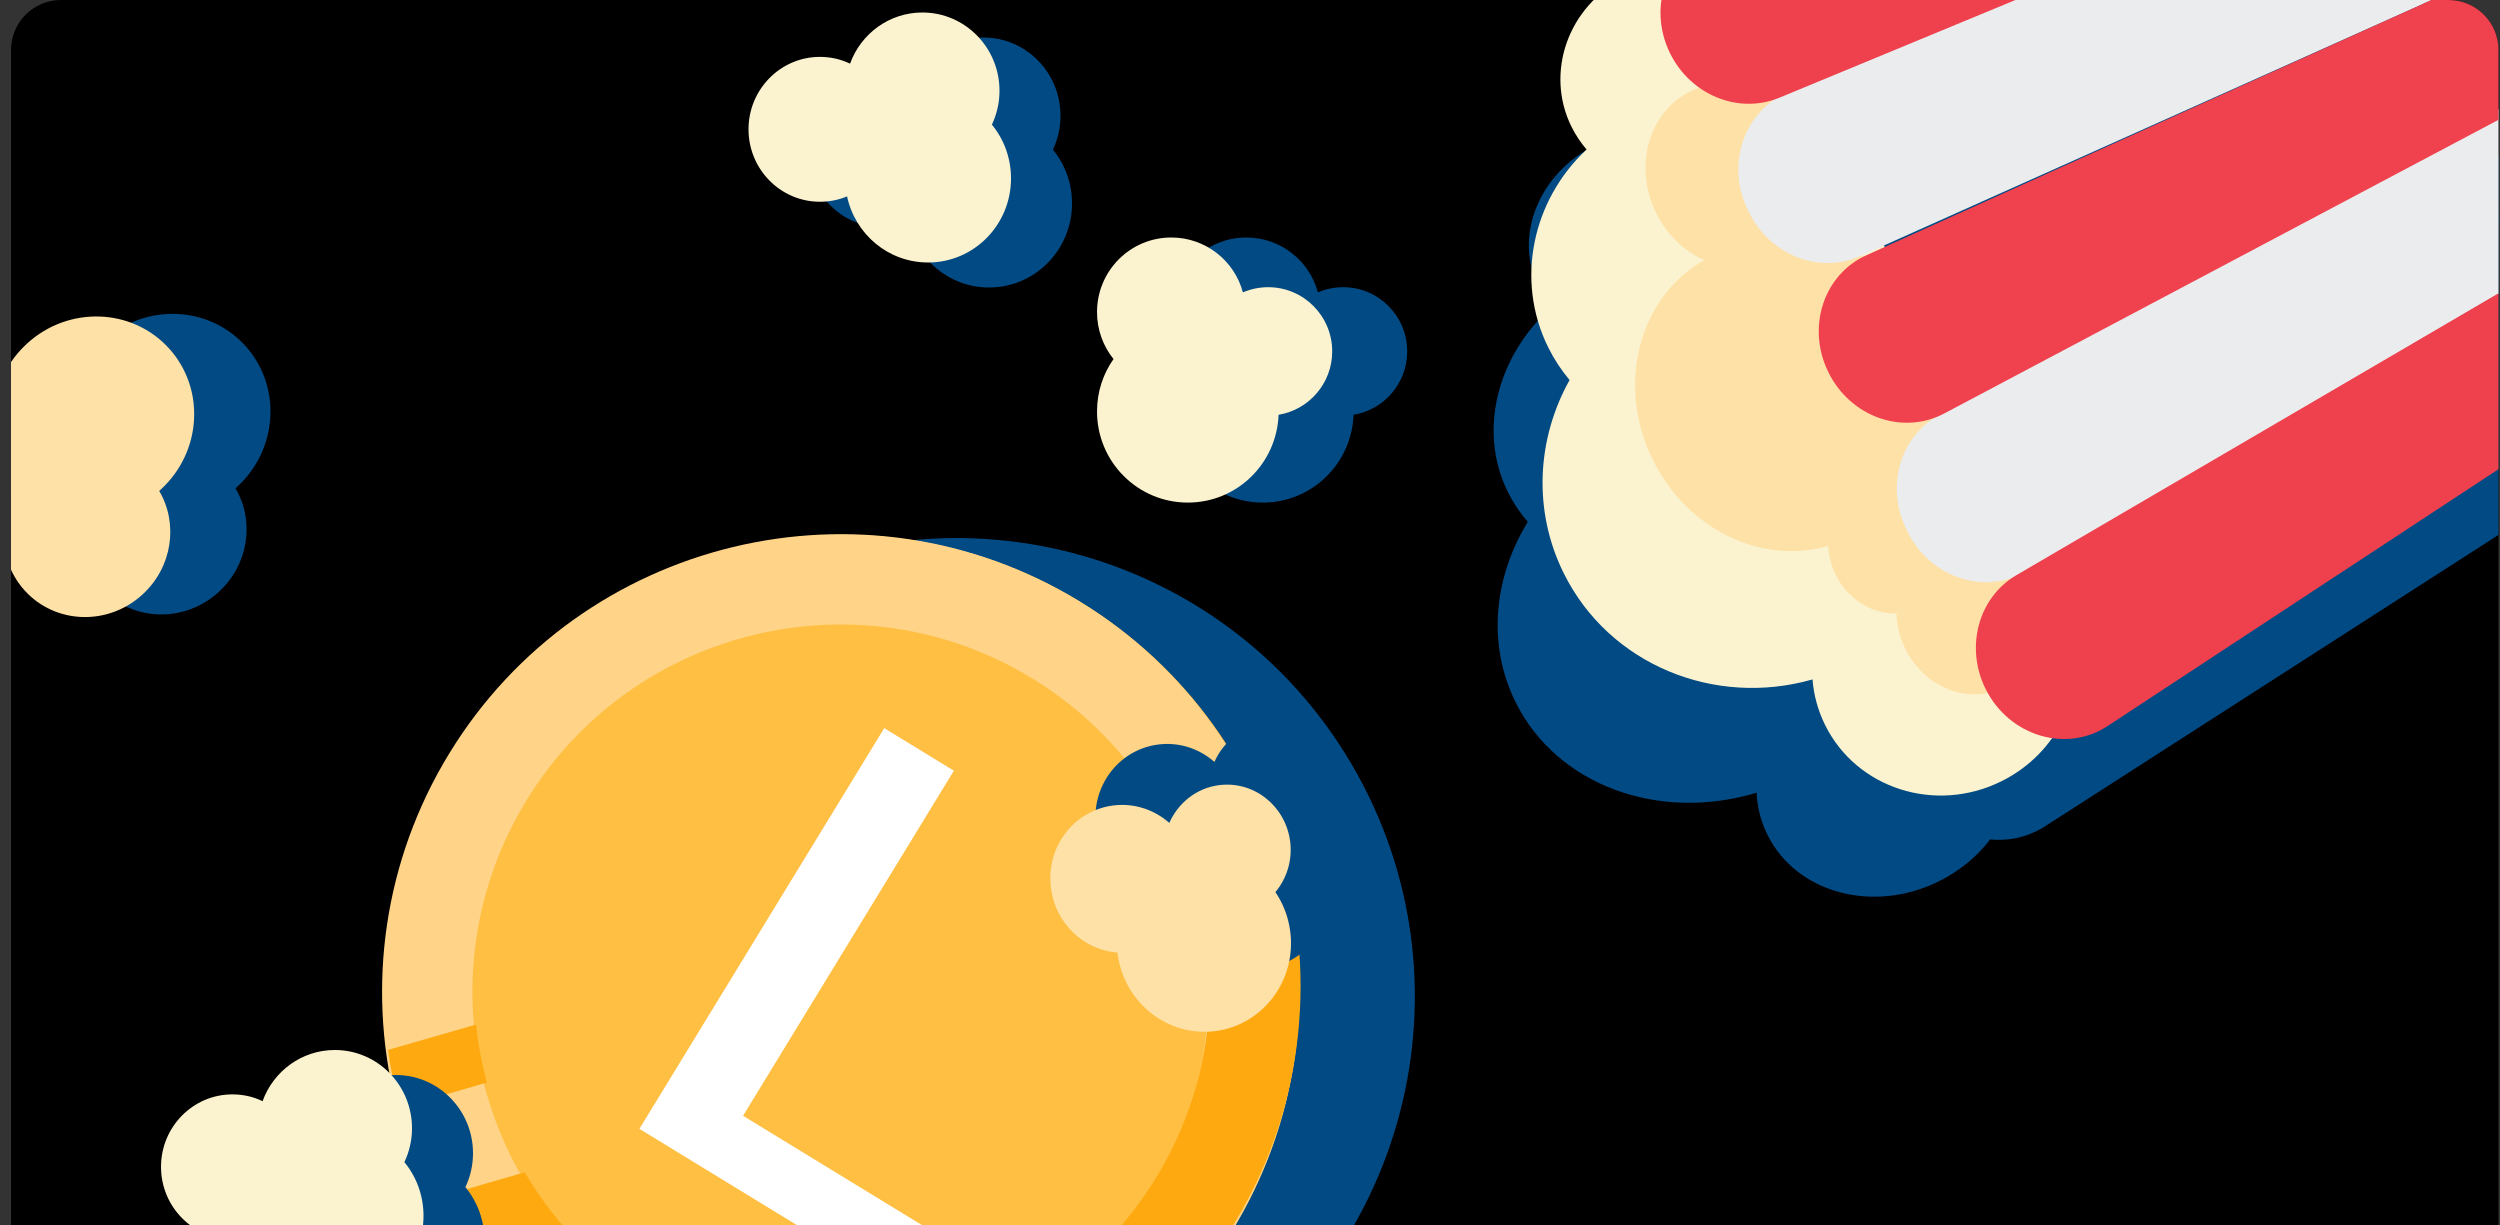 <svg width="200" height="98" viewBox="0 0 200 98" fill="none" xmlns="http://www.w3.org/2000/svg">
<rect x="0" y="0" width="200" height="98" fill="#333333" stroke="none"/>
<g clip-path="url(#clip0_0_251)">
<path d="M0.881 4C0.881 1.791 2.672 0 4.881 0H195.881C198.09 0 199.881 1.791 199.881 4V98H0.881V4Z" fill="currentColor"/>
<path d="M94.3 111.599C111.961 101.801 118.336 79.542 108.538 61.881C98.741 44.22 76.481 37.845 58.82 47.642C41.159 57.44 34.784 79.699 44.582 97.36C54.379 115.021 76.639 121.396 94.3 111.599Z" fill="#024A84"/>
<path d="M81.254 91.406L96.159 83.137L98.688 87.698L78.074 99.133L59.851 66.284L65.561 63.116L81.254 91.406Z" fill="#024A84"/>
<path d="M94.309 111.835C76.624 121.646 54.258 115.241 44.447 97.555C34.636 79.87 41.041 57.504 58.727 47.693C76.412 37.882 98.778 44.288 108.589 61.973C118.399 79.658 111.994 102.024 94.309 111.835ZM62.233 54.015C48.033 61.892 42.891 79.848 50.768 94.049C58.646 108.249 76.602 113.391 90.802 105.514C105.002 97.636 110.145 79.68 102.267 65.48C94.39 51.28 76.434 46.137 62.233 54.015Z" fill="#024A84"/>
<path d="M48.311 110.571C65.545 121.102 88.053 115.668 98.584 98.434C109.114 81.2 103.68 58.692 86.447 48.162C69.213 37.631 46.705 43.065 36.174 60.299C25.643 77.533 31.078 100.04 48.311 110.571Z" fill="#FEBF43"/>
<path d="M59.443 89.263L73.987 98.15L71.267 102.6L51.152 90.308L70.739 58.253L76.31 61.658L59.443 89.263Z" fill="white"/>
<path d="M48.11 110.696C30.853 100.15 25.393 77.535 35.938 60.278C46.483 43.02 69.099 37.56 86.356 48.105C103.614 58.651 109.073 81.266 98.528 98.523C87.983 115.781 65.368 121.241 48.11 110.696ZM82.587 54.274C68.73 45.807 50.574 50.19 42.107 64.047C33.639 77.903 38.023 96.06 51.88 104.527C65.736 112.994 83.893 108.611 92.36 94.754C100.827 80.897 96.443 62.741 82.587 54.274Z" fill="#FFD488"/>
<path d="M96.785 77.929C96.814 78.481 96.8 79.054 96.786 79.626C96.381 95.86 82.849 108.734 66.615 108.33C56.082 108.067 46.96 102.263 41.976 93.783L34.841 95.853C40.834 107.263 52.681 115.214 66.456 115.557C86.674 116.061 103.53 100.024 104.034 79.806C104.067 78.471 104.035 77.177 103.919 75.88L96.785 77.929Z" fill="#FFA910"/>
<path d="M102.46 68.231C101.989 66.714 101.432 65.237 100.789 63.8L93.741 65.83C94.448 67.247 95.026 68.704 95.498 70.221L102.46 68.231Z" fill="#FFA910"/>
<path d="M38.95 86.606C38.543 85.09 38.242 83.535 38.091 81.962L31.042 83.992C31.257 85.566 31.579 87.122 31.987 88.617L38.95 86.606Z" fill="#FFA910"/>
<path d="M84.233 11.972C84.62 11.149 84.841 10.234 84.841 9.262C84.841 5.804 82.078 3 78.67 3C76.017 3 73.751 4.701 72.885 7.093C72.149 6.738 71.338 6.551 70.472 6.551C67.322 6.551 64.762 9.15 64.762 12.346C64.762 15.542 67.322 18.14 70.472 18.14C71.246 18.14 71.983 17.991 72.646 17.71C73.291 20.738 75.943 23 79.13 23C82.796 23 85.762 19.991 85.762 16.271C85.762 14.645 85.191 13.131 84.233 11.972Z" fill="#024A84"/>
<path d="M37.233 94.972C37.62 94.15 37.841 93.234 37.841 92.262C37.841 88.804 35.078 86 31.67 86C29.017 86 26.751 87.701 25.885 90.094C25.149 89.738 24.338 89.551 23.472 89.551C20.322 89.551 17.762 92.15 17.762 95.346C17.762 98.542 20.322 101.14 23.472 101.14C24.246 101.14 24.983 100.991 25.646 100.71C26.291 103.738 28.943 106 32.13 106C35.796 106 38.762 102.991 38.762 99.271C38.762 97.645 38.191 96.131 37.233 94.972Z" fill="#024A84"/>
<path d="M79.352 9.972C79.739 9.15 79.96 8.234 79.96 7.262C79.96 3.804 77.197 1 73.789 1C71.136 1 68.87 2.701 68.004 5.093C67.268 4.738 66.457 4.551 65.591 4.551C62.441 4.551 59.881 7.15 59.881 10.346C59.881 13.542 62.441 16.14 65.591 16.14C66.365 16.14 67.102 15.991 67.765 15.71C68.41 18.738 71.062 21 74.249 21C77.915 21 80.881 17.991 80.881 14.271C80.881 12.645 80.31 11.131 79.352 9.972Z" fill="#FBF3CF"/>
<path d="M32.352 92.972C32.739 92.15 32.96 91.234 32.96 90.262C32.96 86.804 30.197 84 26.789 84C24.136 84 21.87 85.701 21.005 88.094C20.268 87.738 19.457 87.551 18.591 87.551C15.441 87.551 12.881 90.15 12.881 93.346C12.881 96.542 15.441 99.14 18.591 99.14C19.365 99.14 20.102 98.991 20.765 98.71C21.41 101.738 24.062 104 27.249 104C30.915 104 33.881 100.991 33.881 97.271C33.881 95.645 33.31 94.131 32.352 92.972Z" fill="#FBF3CF"/>
<path d="M112.577 28.112C112.577 25.279 110.283 22.976 107.461 22.976C106.735 22.976 106.058 23.125 105.431 23.39C104.754 20.856 102.443 19 99.704 19C96.419 19 93.762 21.668 93.762 24.965C93.762 26.389 94.257 27.698 95.082 28.725C94.24 29.918 93.762 31.36 93.762 32.917C93.762 36.943 97.013 40.207 101.024 40.207C104.952 40.207 108.137 37.092 108.286 33.182C110.712 32.785 112.577 30.664 112.577 28.112Z" fill="#024A84"/>
<path d="M106.577 28.112C106.577 25.279 104.283 22.976 101.461 22.976C100.735 22.976 100.058 23.125 99.431 23.39C98.754 20.856 96.443 19 93.704 19C90.419 19 87.762 21.668 87.762 24.965C87.762 26.389 88.257 27.698 89.082 28.725C88.24 29.918 87.762 31.36 87.762 32.917C87.762 36.943 91.013 40.207 95.024 40.207C98.952 40.207 102.137 37.092 102.286 33.182C104.712 32.785 106.577 30.664 106.577 28.112Z" fill="#FBF3CF"/>
<path d="M93.004 71.329C93.011 71.377 93.015 71.409 93.021 71.457C93.545 75.364 97.059 78.116 100.87 77.606C104.681 77.094 107.346 73.513 106.823 69.607C106.667 68.45 106.254 67.392 105.639 66.493C106.547 65.406 107.02 63.935 106.815 62.408C106.434 59.563 103.883 57.565 101.107 57.937C99.303 58.178 97.851 59.371 97.153 60.954C95.941 59.889 94.318 59.338 92.624 59.565C89.456 59.99 87.251 62.953 87.687 66.2C88.066 69.029 90.328 71.131 93.004 71.329Z" fill="#024A84"/>
<path d="M18.84 39.067C18.881 39.029 18.908 39.005 18.949 38.967C22.261 35.946 22.556 30.878 19.608 27.647C16.661 24.417 11.587 24.247 8.276 27.268C7.294 28.163 6.574 29.235 6.132 30.392C4.528 30.249 2.846 30.759 1.552 31.941C-0.86 34.141 -1.074 37.82 1.073 40.173C2.467 41.702 4.524 42.286 6.455 41.913C6.246 43.736 6.782 45.61 8.092 47.046C10.542 49.731 14.74 49.872 17.493 47.361C19.891 45.172 20.39 41.696 18.84 39.067Z" fill="#024A84"/>
<path d="M89.397 76.207C89.403 76.255 89.408 76.287 89.414 76.335C89.938 80.242 93.452 82.994 97.263 82.483C101.074 81.972 103.739 78.391 103.215 74.485C103.06 73.328 102.647 72.27 102.031 71.371C102.939 70.284 103.413 68.813 103.208 67.286C102.826 64.441 100.276 62.442 97.5 62.815C95.696 63.056 94.244 64.249 93.546 65.832C92.333 64.767 90.711 64.216 89.017 64.443C85.849 64.868 83.644 67.831 84.079 71.078C84.459 73.907 86.72 76.009 89.397 76.207Z" fill="#FEE1A7"/>
<path d="M12.737 39.276C12.778 39.238 12.805 39.214 12.846 39.176C16.157 36.155 16.452 31.087 13.505 27.856C10.558 24.626 5.484 24.456 2.172 27.477C1.191 28.372 0.471 29.443 0.029 30.602C-1.575 30.458 -3.257 30.968 -4.551 32.15C-6.963 34.35 -7.178 38.029 -5.031 40.382C-3.636 41.911 -1.58 42.495 0.352 42.122C0.142 43.945 0.678 45.819 1.988 47.255C4.439 49.94 8.637 50.081 11.389 47.57C13.788 45.382 14.287 41.905 12.737 39.276Z" fill="#FEE1A7"/>
<g clip-path="url(#clip1_0_251)">
<path d="M127.622 11.613C123.13 13.843 121.088 18.882 123.06 22.854C123.363 23.465 123.745 24.018 124.185 24.508C119.805 28.404 118.183 34.432 120.638 39.379C121.072 40.252 121.605 41.038 122.225 41.746C119.506 46.179 118.953 51.549 121.249 56.176C124.571 62.868 132.754 65.77 140.529 63.416C140.582 64.568 140.865 65.715 141.4 66.791C143.711 71.447 149.85 73.114 155.117 70.5C159.723 68.214 162.125 63.431 161.108 59.148L161.309 59.049L138.076 12.245L137.56 12.501C135.04 10.343 131.109 9.882 127.622 11.613Z" fill="#024A84"/>
<path d="M155.494 63.513C152.71 64.895 149.323 63.729 147.922 60.906C147.503 60.062 147.307 59.163 147.312 58.272C145.423 58.393 143.545 57.385 142.642 55.566C142.296 54.868 142.129 54.135 142.127 53.41C136.908 55.04 131.111 52.622 128.569 47.501C125.832 41.987 127.891 35.361 133.15 32.443C131.618 31.843 130.286 30.673 129.491 29.073C127.802 25.668 129.156 21.55 132.514 19.884C135.872 18.217 139.971 19.628 141.66 23.032C142 23.716 142.21 24.428 142.32 25.153L147.238 35.061C147.843 35.776 148.384 36.577 148.817 37.45C149.25 38.323 149.562 39.239 149.765 40.153L156.785 54.295C157.26 54.748 157.671 55.287 157.982 55.913C158.292 56.539 158.473 57.192 158.547 57.845L158.612 57.976L158.555 58.004C158.754 60.244 157.603 62.466 155.494 63.513Z" fill="#024A84"/>
<path d="M206.758 26.297L157.691 54.751C154.356 56.715 150.085 55.535 148.417 52.174L148.323 51.985C146.785 48.886 148.046 45.086 151.167 43.374L201.645 15.997L206.758 26.297Z" fill="#024A84"/>
<path d="M205.606 39.11L163.705 66.038C160.355 68.263 155.848 67.145 154.115 63.654C152.613 60.628 153.774 56.914 156.773 55.135L206.758 26.298L208.318 29.441C209.994 32.816 208.826 36.95 205.606 39.11Z" fill="#024A84"/>
<path d="M192.604 -2.219L140.272 19.659C136.691 21.128 135.049 25.243 136.718 28.604L136.811 28.793C138.35 31.892 142.139 33.185 145.39 31.734L197.717 8.082L192.604 -2.219Z" fill="#024A84"/>
<path d="M181.702 -9.048L134.919 8.045C131.122 9.367 129.286 13.633 131.02 17.125C132.522 20.151 136.182 21.471 139.411 20.159L192.604 -2.219L191.044 -5.362C189.368 -8.737 185.37 -10.306 181.702 -9.048Z" fill="#024A84"/>
<path d="M197.702 8.053L201.985 16.681L151.612 43.226C148.298 44.98 144.235 43.75 142.618 40.491L142.611 40.477C140.978 37.189 142.491 33.174 145.943 31.624L197.702 8.053Z" fill="#024A84"/>
</g>
<g clip-path="url(#clip2_0_251)">
<path d="M129.952 -1.764C125.461 0.465 123.567 5.803 125.721 10.142C126.052 10.809 126.462 11.418 126.927 11.96C122.611 15.984 121.181 22.399 123.863 27.803C124.337 28.756 124.909 29.621 125.566 30.404C122.961 35.065 122.595 40.813 125.103 45.867C128.732 53.178 137.172 56.596 145.002 54.354C145.098 55.593 145.429 56.836 146.013 58.012C148.537 63.098 154.85 65.114 160.117 62.5C164.723 60.214 166.993 55.165 165.8 50.527L166 50.428L140.621 -0.701L140.105 -0.445C137.459 -2.856 133.44 -3.495 129.952 -1.764Z" fill="#FBF3CF"/>
<path d="M160.244 55.009C157.46 56.391 153.968 55.014 152.438 51.93C151.98 51.008 151.747 50.035 151.719 49.078C149.8 49.139 147.851 47.987 146.865 46C146.486 45.237 146.289 44.444 146.26 43.666C141.006 45.224 135.015 42.413 132.238 36.819C129.248 30.796 131.101 23.755 136.348 20.813C134.766 20.113 133.367 18.807 132.499 17.058C130.653 13.339 131.88 8.966 135.238 7.299C138.596 5.633 142.822 7.299 144.668 11.018C145.039 11.765 145.279 12.537 145.417 13.32L150.79 24.144C151.432 24.934 152.013 25.815 152.486 26.768C152.959 27.722 153.31 28.717 153.551 29.706L161.219 45.155C161.72 45.659 162.158 46.254 162.497 46.937C162.836 47.62 163.045 48.329 163.144 49.033L163.215 49.176L163.157 49.204C163.443 51.618 162.353 53.962 160.244 55.009Z" fill="#FEE1A7"/>
<path d="M211.075 16.921L162.159 45.679C158.834 47.666 154.442 46.24 152.62 42.569L152.518 42.362C150.837 38.977 151.982 34.942 155.097 33.218L205.489 5.669L211.075 16.921Z" fill="#EAECED"/>
<path d="M210.373 30.641L168.697 58.023C165.369 60.289 160.738 58.923 158.845 55.109C157.204 51.803 158.25 47.857 161.237 46.057L211.075 16.921L212.779 20.354C214.609 24.041 213.572 28.439 210.373 30.641Z" fill="#EF404D"/>
<path d="M195.612 -14.23L143.13 7.344C139.538 8.79 138.017 13.15 139.84 16.822L139.942 17.028C141.623 20.413 145.529 21.941 148.786 20.503L201.198 -2.978L195.612 -14.23Z" fill="#EAECED"/>
<path d="M184.26 -21.966L137.252 -5.328C133.434 -4.047 131.722 0.467 133.615 4.282C135.256 7.588 139.032 9.141 142.272 7.849L195.612 -14.23L193.908 -17.663C192.078 -21.35 187.949 -23.183 184.26 -21.966Z" fill="#EF404D"/>
<path d="M201.182 -3.009L205.86 6.416L155.545 33.075C152.234 34.837 148.052 33.367 146.285 29.807L146.277 29.791C144.494 26.199 145.887 21.942 149.345 20.404L201.182 -3.009Z" fill="#F0414E"/>
</g>
</g>
<defs>
<clipPath id="clip0_0_251">
<path d="M0.881 4C0.881 1.791 2.672 0 4.881 0H195.881C198.09 0 199.881 1.791 199.881 4V98H0.881V4Z" fill="white"/>
</clipPath>
<clipPath id="clip1_0_251">
<rect width="64.971" height="89.877" fill="white" transform="translate(133.649 81.156) rotate(-116.399)"/>
</clipPath>
<clipPath id="clip2_0_251">
<rect width="70.975" height="89.877" fill="white" transform="translate(138.649 73.156) rotate(-116.399)"/>
</clipPath>
</defs>
</svg>
